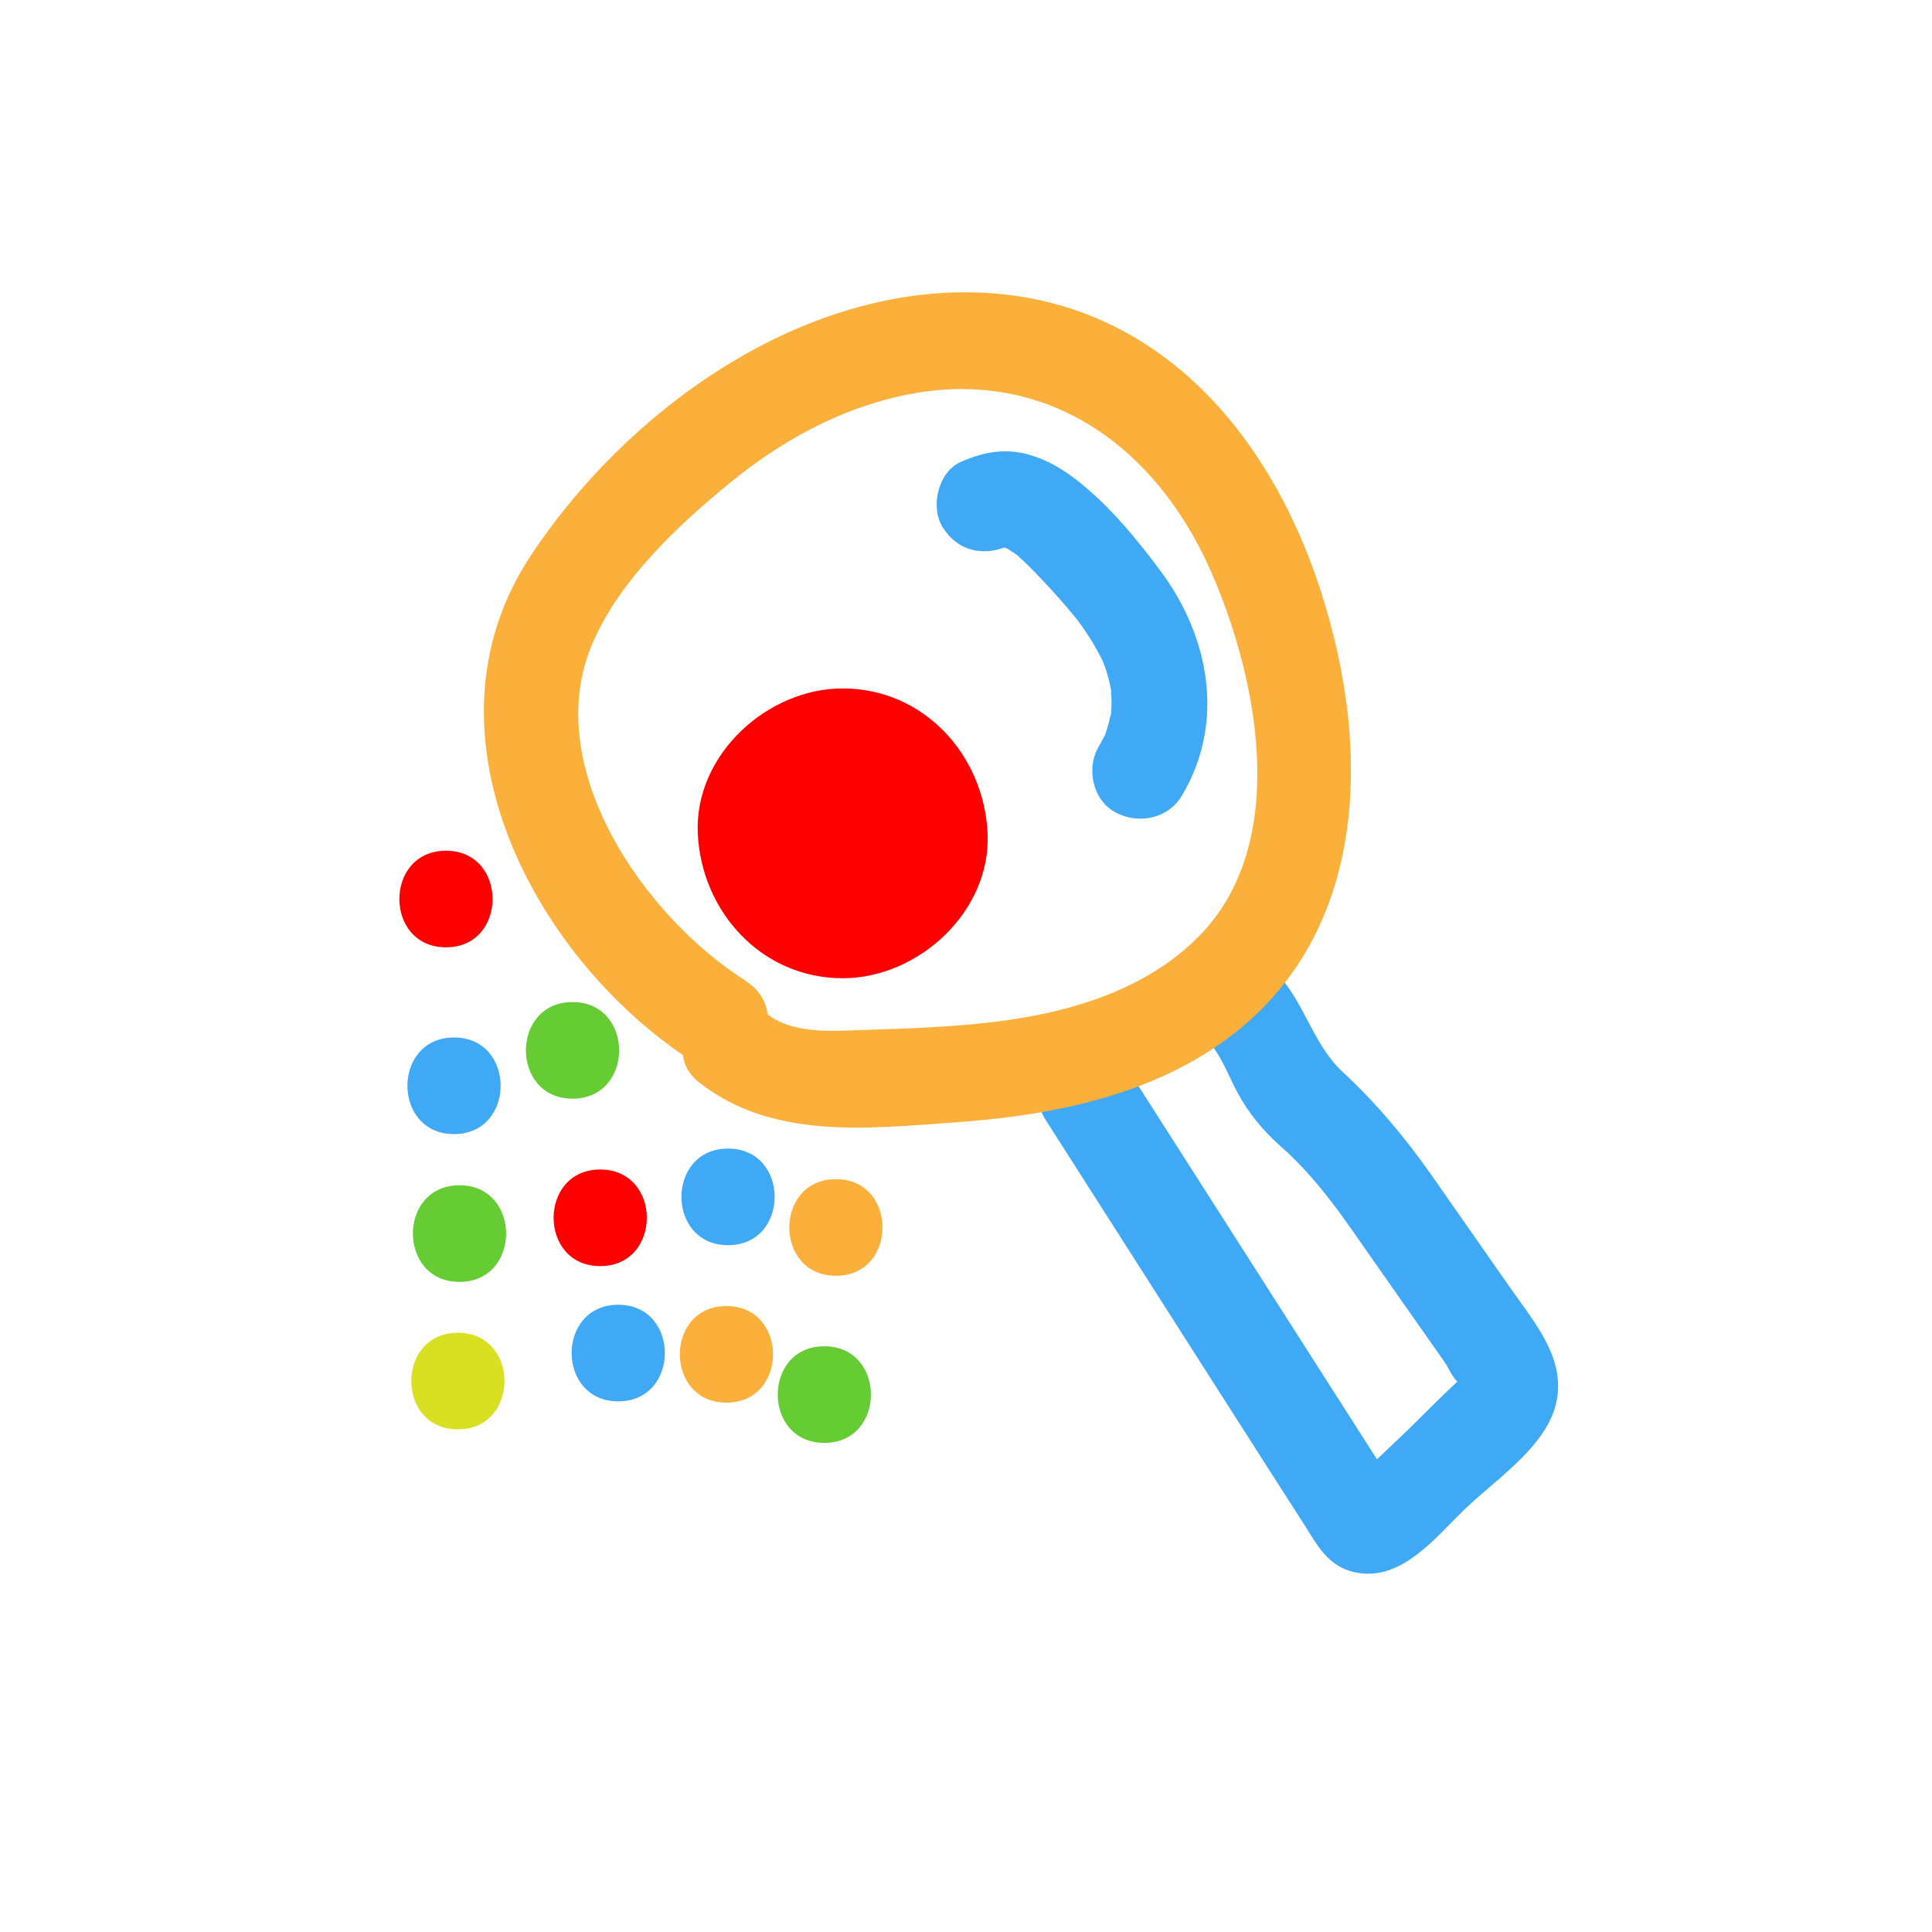 <?xml version="1.0" encoding="UTF-8"?>
<svg id="_レイヤー_1" data-name="レイヤー 1" xmlns="http://www.w3.org/2000/svg" viewBox="0 0 60 60">
  <defs>
    <style>
      .cls-1 {
        fill: #6c3;
      }

      .cls-1, .cls-2, .cls-3, .cls-4, .cls-5 {
        stroke-width: 0px;
      }

      .cls-2 {
        fill: #fbb03b;
      }

      .cls-3 {
        fill: #3fa9f5;
      }

      .cls-4 {
        fill: #d9e021;
      }

      .cls-5 {
        fill: red;
      }
    </style>
  </defs>
  <path class="cls-5" d="M26.17,30.38c2.35,0,4.61-2.07,4.5-4.5s-1.98-4.5-4.5-4.5c-2.35,0-4.61,2.07-4.5,4.5s1.98,4.5,4.5,4.5h0Z"/>
  <path class="cls-3" d="M32.48,34.79l4.59,7.19,2.3,3.6,1.11,1.73c.43.68.76,1.34,1.6,1.52,1.44.31,2.5-1.09,3.42-1.97s2.32-1.81,2.75-3.02c.52-1.48-.53-2.68-1.33-3.82s-1.64-2.35-2.46-3.52-1.7-2.22-2.77-3.22c-.93-.86-1.19-2.21-2.1-3.12-1.35-1.38-3.48.74-2.12,2.12.45.46.66,1.09.96,1.65.34.63.79,1.18,1.32,1.65,1.2,1.05,2.02,2.31,2.93,3.61.49.69.97,1.39,1.46,2.08.24.35.49.69.73,1.04.11.16.26.52.43.63l.1.15.05-.33c-.05-.04-1.59,1.52-1.74,1.66-.34.32-.67.64-1.01.96-.16.15-.44.52-.62.56h.8l-.2-.03.9.69c-2.84-4.44-5.67-8.88-8.51-13.32-1.04-1.62-3.63-.12-2.59,1.51h0Z"/>
  <path class="cls-2" d="M23.16,30.46c-3.13-1.97-6.41-6.63-4.76-10.48.84-1.96,2.63-3.64,4.25-4.97s3.5-2.36,5.55-2.76c4.33-.85,7.71,1.64,9.4,5.48,1.47,3.34,2.49,8.46-.37,11.35-1.65,1.67-4.02,2.37-6.3,2.65-1.3.16-2.62.21-3.94.25-.98.03-2.31.17-3.14-.47-1.51-1.17-3.64.94-2.12,2.12,2.26,1.76,5.19,1.42,7.89,1.23s5.57-.7,7.94-2.22c4.93-3.17,5.11-9.17,3.46-14.28s-5.28-9.16-10.8-9.28-10.82,3.74-13.76,8.21c-3.62,5.52.18,12.61,5.18,15.76,1.64,1.03,3.14-1.56,1.51-2.59h0Z"/>
  <path class="cls-3" d="M31.35,16.92l-.13.06c.14-.03.15-.04.03-.01-.1.01-.11.02-.03.02.11,0,.08,0-.11-.01,0,0,.21.07.23.07-.2-.08-.08-.03.04.05.09.06.18.12.27.18-.12-.09-.08-.07,0,.02.15.13.29.27.43.41.3.31.59.62.87.94.13.15.27.31.4.47.07.08.19.24.06.07.07.09.13.18.2.27.23.33.44.67.61,1.02.06.11.11.26.03.06.03.08.06.16.09.24.07.21.12.42.16.63.03.16,0,.13,0,0,0,.11.02.23.02.34s0,.23-.01.35c0,.14-.03.16,0,.02-.05.23-.1.45-.18.67-.04.11-.08.16-.01.03-.07.12-.13.25-.2.37-.4.68-.18,1.68.54,2.05s1.63.18,2.05-.54c1.35-2.27.85-4.93-.67-6.97-.67-.9-1.41-1.81-2.26-2.54-.52-.45-1.09-.85-1.76-1.05-.76-.24-1.48-.11-2.19.21s-.95,1.42-.54,2.05c.48.74,1.29.89,2.05.54h0Z"/>
  <path class="cls-1" d="M25.6,44.81c1.93,0,1.93-3,0-3s-1.93,3,0,3h0Z"/>
  <path class="cls-2" d="M22.56,43.56c1.93,0,1.93-3,0-3s-1.93,3,0,3h0Z"/>
  <path class="cls-3" d="M19.2,43.52c1.93,0,1.93-3,0-3s-1.93,3,0,3h0Z"/>
  <path class="cls-4" d="M14.22,44.39c1.93,0,1.93-3,0-3s-1.93,3,0,3h0Z"/>
  <path class="cls-2" d="M25.96,39.62c1.93,0,1.93-3,0-3s-1.93,3,0,3h0Z"/>
  <path class="cls-3" d="M22.61,38.67c1.93,0,1.93-3,0-3s-1.93,3,0,3h0Z"/>
  <path class="cls-5" d="M18.64,39.32c1.93,0,1.93-3,0-3s-1.93,3,0,3h0Z"/>
  <path class="cls-1" d="M14.27,39.81c1.93,0,1.93-3,0-3s-1.93,3,0,3h0Z"/>
  <path class="cls-1" d="M17.78,34.12c1.93,0,1.93-3,0-3s-1.93,3,0,3h0Z"/>
  <path class="cls-3" d="M14.1,35.22c1.93,0,1.93-3,0-3s-1.93,3,0,3h0Z"/>
  <path class="cls-5" d="M13.85,29.42c1.93,0,1.93-3,0-3s-1.93,3,0,3h0Z"/>
</svg>